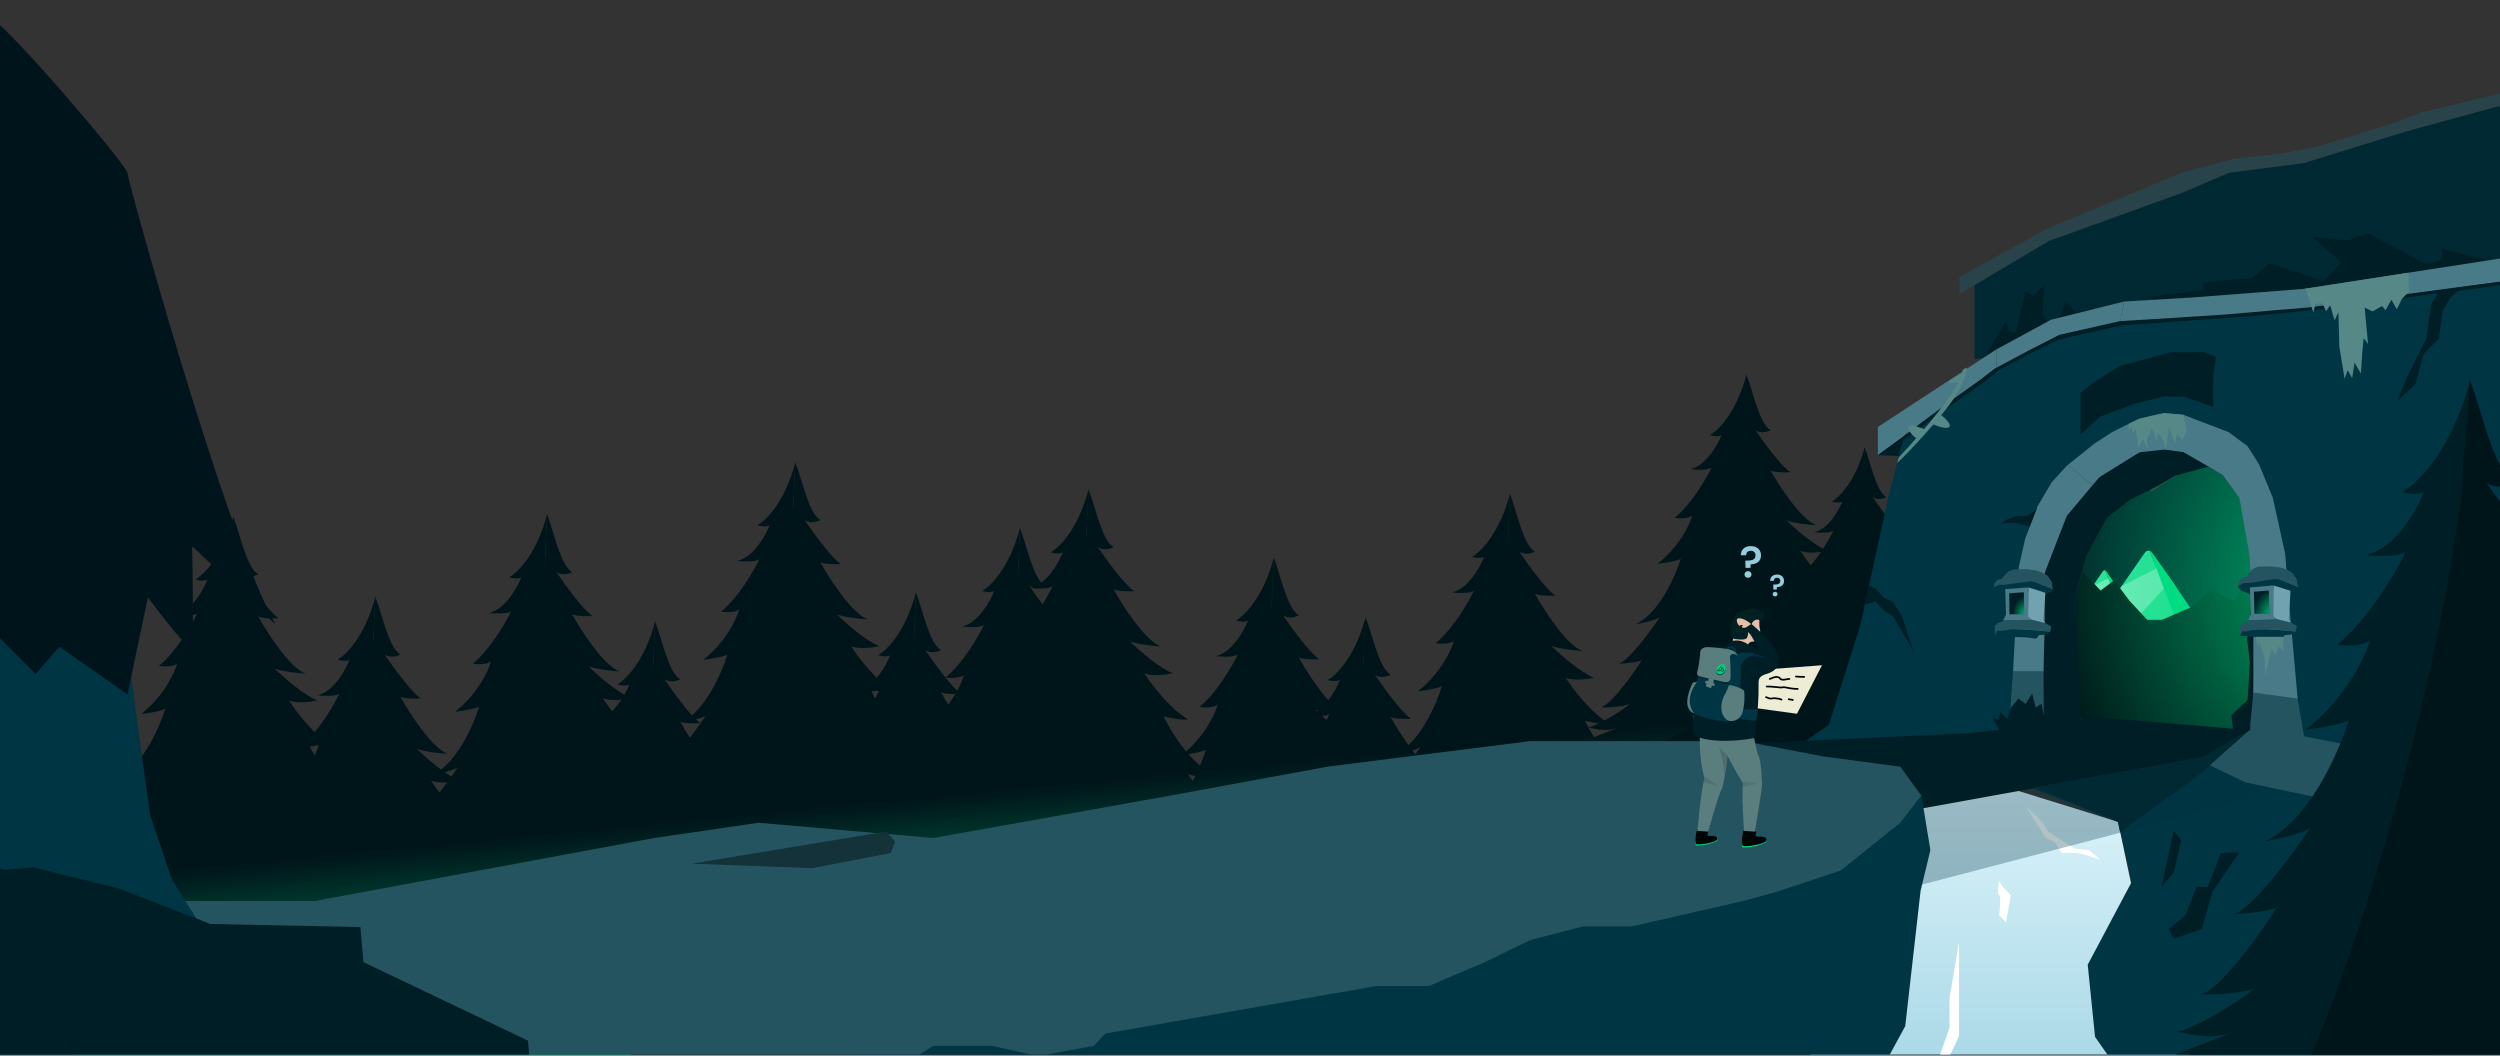 
<svg width="1440" height="608" viewBox="0 0 1440 608" fill="none" xmlns="http://www.w3.org/2000/svg">
<rect x="0" y="0" width="1440" height="608" fill="#333333" stroke="none"/>
<g clip-path="url(#clip0)">
<path d="M1137.35 159.835V206.957L1442.91 148.79L1448.8 93.569V56.754L1433.34 56.754L1336.89 86.942L1281.67 97.25L1180.79 132.592L1137.35 159.835Z" fill="#012934"/>
<path d="M1128.64 169.412V159.51L1179.94 131.325L1256.72 99.502L1286.53 91.42L1314.81 88.389L1335.02 84.348L1379.47 70.709L1395.13 64.648L1449.68 51.514V59.091L1437.56 61.617L1387.55 75.255L1326.94 93.946L1284 99.502L1256.72 111.12L1179.94 138.903L1128.64 169.412Z" fill="#29434A"/>
<path d="M1055.14 288.921C1066.16 281.776 1072.31 265.026 1074.01 257.545L1065.07 448.143H987.634L1007.89 440.304C1000.95 442.961 994.888 440.648 991.828 440.304C997.109 439.301 1009.52 431.733 1013.82 427.975C1012.36 429.147 1001.63 430.245 998.728 429.755C1005.36 428.038 1020.98 404.119 1019.79 405.378C1018.84 406.386 1011.46 407.096 1007.89 407.325C1013.06 405.676 1024.21 390.607 1029.14 383.278C1026.15 384.927 1019.39 386.408 1016.39 386.942C1028.63 381.537 1037.24 362.017 1040.02 352.932C1038.11 354.123 1031.18 355.184 1027.95 355.566C1039.37 346.588 1044.72 335.107 1045.97 330.488C1044.06 332.32 1039.05 332.091 1036.79 331.748C1045.35 324.877 1053.16 311.556 1055.99 305.754C1053.82 307.22 1047.72 306.899 1044.95 306.555C1053.1 304.723 1059.11 294.036 1061.09 288.921C1059.33 289.929 1056.39 289.341 1055.14 288.921Z" fill="#00151A"/>
<path d="M1086.53 286.329C1080.56 283.009 1077.14 265.151 1073.9 257.358C1073.66 261.661 1073.49 266.906 1073.08 271.361C1072.83 274.012 1072.61 276.183 1072.31 278.879C1071.83 283.102 1072.06 287.361 1071.45 291.669C1070.88 295.707 1070.26 299.777 1069.59 303.866C1068.91 308.003 1068.18 312.16 1067.4 316.324C1066.49 321.195 1065.52 326.077 1064.5 330.948C1063.37 336.323 1062.17 341.686 1060.92 347.012C1059.78 351.881 1058.59 356.719 1057.36 361.505C1055.89 367.264 1054.36 372.948 1052.8 378.521C1051.77 382.164 1050.74 385.76 1049.68 389.299C1048.82 392.204 1047.95 395.071 1047.07 397.894C1045.87 401.767 1044.66 405.558 1043.44 409.252C1041.77 414.307 1040.1 419.18 1038.43 423.838C1036.69 428.685 1034.96 433.299 1033.26 437.637C1031.7 441.599 1030.36 444.665 1028.86 448.138H1141.39L1159.5 450.35C1152.15 448.151 1144.37 440.958 1141.39 437.637C1146.49 439.011 1155.59 438.21 1159.5 437.637C1142.77 430.215 1133.82 421.488 1131.44 418.052C1137.56 420.663 1144.2 419.14 1146.75 418.052C1134.3 412.829 1126.26 403.048 1123.79 398.81C1129.91 400.734 1135.52 400.413 1137.56 400.012C1124.92 393.553 1114.95 377.392 1111.55 370.119C1119.3 372.043 1122.94 371.951 1123.79 371.665C1114.61 366.305 1105.35 354.198 1101.86 348.815C1105.94 350.465 1113.08 349.503 1116.14 348.815C1109.41 346.341 1099.06 337.247 1094.72 333.01C1098.6 334.521 1106.71 335.357 1110.28 335.587C1102.32 332.7 1091.13 315.486 1086.53 307.239C1088.95 308.339 1094.36 308.27 1096.76 308.098C1092.27 305.349 1082.82 292.44 1078.65 286.329C1081.51 288.293 1085.09 287.147 1086.53 286.329Z" fill="#00151A"/>
<path d="M984.95 250.635C997.205 242.685 1004.05 224.05 1005.94 215.726L995.992 427.786H909.837L932.374 419.065C924.658 422.021 917.908 419.448 914.504 419.065C920.379 417.949 934.191 409.529 938.977 405.347C937.343 406.652 925.413 407.873 922.18 407.328C929.556 405.417 946.937 378.805 945.613 380.207C944.554 381.328 936.346 382.118 932.374 382.372C938.124 380.538 950.53 363.771 956.015 355.617C952.686 357.452 945.171 359.1 941.83 359.694C955.447 353.681 965.029 331.962 968.118 321.855C966 323.18 958.284 324.36 954.691 324.785C967.4 314.796 973.351 302.022 974.738 296.883C972.62 298.922 967.047 298.667 964.525 298.284C974.057 290.64 982.744 275.819 985.896 269.363C983.475 270.994 976.692 270.637 973.603 270.255C982.681 268.217 989.363 256.326 991.569 250.635C989.603 251.756 986.337 251.102 984.95 250.635Z" fill="#00151A"/>
<path d="M1019.87 247.751C1013.23 244.057 1009.42 224.188 1005.82 215.518C1005.55 220.305 1005.36 226.14 1004.9 231.097C1004.63 234.047 1004.38 236.463 1004.04 239.462C1003.52 244.16 1003.77 248.899 1003.09 253.692C1002.46 258.186 1001.77 262.714 1001.02 267.263C1000.27 271.866 999.452 276.491 998.588 281.124C997.578 286.544 996.497 291.975 995.357 297.395C994.1 303.375 992.769 309.342 991.378 315.267C990.106 320.685 988.783 326.068 987.42 331.393C985.779 337.8 984.08 344.124 982.339 350.325C981.2 354.378 980.044 358.379 978.875 362.316C977.915 365.549 976.946 368.739 975.97 371.88C974.632 376.189 973.282 380.407 971.927 384.517C970.073 390.14 968.209 395.563 966.353 400.744C964.421 406.138 962.498 411.271 960.602 416.098C958.871 420.506 957.378 423.917 955.708 427.781H1080.91L1101.05 430.243C1092.88 427.796 1084.22 419.793 1080.91 416.098C1086.58 417.627 1096.7 416.735 1101.05 416.098C1082.44 407.84 1072.49 398.13 1069.84 394.307C1076.65 397.212 1084.03 395.517 1086.87 394.307C1073.02 388.496 1064.07 377.613 1061.33 372.898C1068.14 375.039 1074.38 374.682 1076.65 374.236C1062.58 367.049 1051.49 349.068 1047.71 340.976C1056.34 343.117 1060.38 343.015 1061.33 342.697C1051.11 336.733 1040.8 323.263 1036.93 317.274C1041.47 319.109 1049.41 318.038 1052.82 317.274C1045.33 314.521 1033.81 304.403 1028.98 299.688C1033.3 301.37 1042.32 302.301 1046.29 302.555C1037.44 299.344 1024.99 280.191 1019.87 271.016C1022.56 272.239 1028.58 272.163 1031.25 271.972C1026.26 268.913 1015.74 254.55 1011.11 247.751C1014.28 249.936 1018.27 248.661 1019.87 247.751Z" fill="#00151A"/>
<path d="M1199.65 239.374L1193.28 269.643V360.451L1250.08 367.49L1327.44 378.049L1321.57 302.728L1312.75 246.413H1293.66L1286.8 263.307L1273.58 254.86C1269.67 259.788 1261.64 269.643 1260.85 269.643C1260.07 269.643 1246.16 278.559 1239.31 283.018L1226.58 263.307L1217.77 246.413L1209.93 254.86L1199.65 239.374Z" fill="#001E26"/>
<path d="M1239.55 318.242L1252.6 336.626C1253.76 338.885 1265.81 356.116 1266.47 357.071H1252.6L1238.21 317.248C1238.74 317.408 1239.21 317.758 1239.55 318.242Z" fill="#00DC82"/>
<path d="M1235.5 318.244C1236.13 317.337 1237.2 316.943 1238.21 317.25L1253.24 356.997H1240.67H1208.63L1235.5 318.244Z" fill="#33E39B"/>
<path opacity="0.75" d="M1208.63 356.997H1229.82L1246.39 339.081L1242.12 327.398L1222.03 337.676L1208.63 356.997Z" fill="#99F1CD"/>
<path d="M1213.17 328.982L1218.94 337.375C1218.94 337.375 1220.36 339.835 1221.8 341.923C1221.8 342.745 1221.8 344.162 1221.8 344.915C1221.8 346.107 1221.8 346.392 1221.8 346.546H1219.07L1212.56 328.532C1212.8 328.605 1213.01 328.763 1213.17 328.982Z" fill="#00DC82"/>
<path d="M1211.34 328.982C1211.62 328.572 1212.11 328.394 1212.56 328.532L1219.36 346.512H1213.67H1199.18L1211.34 328.982Z" fill="#33E39B"/>
<path opacity="0.75" d="M1199.18 346.511H1208.76L1216.26 338.407L1214.33 333.123L1205.24 337.772L1199.18 346.511Z" fill="#99F1CD"/>
<path d="M1199.65 329.374L1193.28 350.427V413.588L1250.08 418.484L1327.44 425.829L1321.57 373.439L1312.75 334.27H1293.66L1286.8 346.021L1273.58 340.145C1269.67 343.572 1261.64 350.427 1260.85 350.427C1260.07 350.427 1246.16 356.629 1239.31 359.73L1226.58 346.021L1217.77 334.27L1209.93 340.145L1199.65 329.374Z" fill="#001216"/>
<path d="M1186.44 213.215C1186.44 220.741 1086.79 578.035 1443.29 409.951C1799.78 241.867 1203.74 213.215 1186.44 213.215Z" fill="url(#paint0_radial)"/>
<path d="M1294.38 368.162L1297.04 348.756L1319.74 361.602L1329.75 415.475L1315.39 423.042L1286.27 420.486L1285.29 411.959L1294.61 403.154L1295.93 381.627L1294.38 368.162Z" fill="#001E26"/>
<path d="M112.619 333.796C125.3 325.488 132.384 306.013 134.342 297.314L124.045 518.929H34.896L58.217 509.815C50.232 512.904 43.248 510.215 39.725 509.815C45.804 508.649 60.096 499.849 65.049 495.48C63.358 496.843 51.013 498.119 47.668 497.55C55.3 495.553 73.285 467.741 71.915 469.206C70.82 470.378 62.326 471.203 58.217 471.469C64.166 469.552 77.003 452.03 82.679 443.509C79.234 445.426 71.458 447.148 68.001 447.769C82.091 441.485 92.006 418.788 95.203 408.225C93.011 409.61 85.027 410.844 81.308 411.287C94.459 400.849 100.617 387.499 102.052 382.128C99.861 384.259 94.094 383.992 91.485 383.593C101.348 375.604 110.337 360.115 113.598 353.369C111.093 355.073 104.074 354.7 100.878 354.301C110.271 352.17 117.186 339.744 119.469 333.796C117.433 334.968 114.054 334.285 112.619 333.796Z" fill="#00151A"/>
<path d="M148.75 330.784C141.88 326.923 138.028 306.537 134.294 297.476C134.02 302.478 134.004 307.455 133.529 312.635C133.247 315.718 133.611 318.972 133.262 322.106C132.716 327.016 132.091 331.984 131.394 336.992C130.741 341.688 130.024 346.42 129.25 351.175C128.467 355.985 127.626 360.818 126.732 365.66C125.686 371.324 124.568 377 123.389 382.664C122.087 388.914 120.71 395.15 119.27 401.342C117.954 407.004 116.586 412.629 115.175 418.194C113.478 424.89 111.719 431.499 109.917 437.979C108.74 442.215 107.543 446.396 106.333 450.51C105.34 453.889 104.337 457.222 103.328 460.505C101.943 465.008 100.546 469.416 99.144 473.711C97.225 479.588 95.297 485.255 93.377 490.67C91.378 496.307 89.387 501.671 87.425 506.715C85.634 511.322 84.089 514.887 82.361 518.925H211.912L232.758 521.497C224.302 518.94 215.337 510.577 211.912 506.715C217.784 508.313 228.256 507.381 232.758 506.715C213.497 498.085 203.201 487.938 200.461 483.942C207.508 486.979 215.141 485.208 218.077 483.942C203.749 477.87 194.491 466.497 191.653 461.569C198.699 463.807 205.159 463.434 207.507 462.968C192.945 455.457 181.474 436.666 177.56 428.209C186.485 430.446 190.674 430.34 191.653 430.007C181.083 423.774 170.415 409.698 166.403 403.439C171.1 405.357 179.321 404.238 182.845 403.439C175.093 400.562 163.173 389.988 158.182 385.061C162.645 386.819 171.981 387.791 176.092 388.057C166.931 384.701 154.047 364.685 148.75 355.097C151.539 356.375 157.766 356.295 160.531 356.096C155.363 352.899 144.48 337.889 139.685 330.784C142.973 333.067 147.098 331.735 148.75 330.784Z" fill="#00151A"/>
<path d="M194.485 379.999C207.166 371.69 214.251 352.216 216.208 343.517L205.911 565.132H116.762L140.083 556.018C132.098 559.107 125.114 556.417 121.591 556.018C127.671 554.851 141.962 546.051 146.915 541.682C145.224 543.045 132.879 544.321 129.534 543.752C137.166 541.755 155.151 513.943 153.782 515.408C152.686 516.58 144.192 517.405 140.083 517.672C146.032 515.754 158.87 498.232 164.545 489.711C161.101 491.628 153.325 493.35 149.867 493.972C163.957 487.687 173.873 464.99 177.069 454.427C174.877 455.812 166.893 457.046 163.175 457.49C176.325 447.051 182.483 433.701 183.919 428.33C181.727 430.461 175.96 430.195 173.351 429.795C183.214 421.806 192.203 406.317 195.464 399.571C192.96 401.275 185.94 400.902 182.744 400.503C192.137 398.373 199.052 385.946 201.335 379.999C199.3 381.17 195.92 380.487 194.485 379.999Z" fill="#00151A"/>
<path d="M230.616 376.986C223.746 373.125 219.894 352.739 216.16 343.678C215.886 348.681 215.87 353.657 215.396 358.837C215.113 361.92 215.477 365.174 215.128 368.308C214.582 373.218 213.957 378.186 213.26 383.194C212.607 387.89 211.89 392.622 211.116 397.377C210.333 402.187 209.492 407.021 208.598 411.863C207.552 417.526 206.434 423.202 205.255 428.866C203.953 435.116 202.576 441.352 201.137 447.544C199.82 453.206 198.452 458.831 197.041 464.396C195.344 471.092 193.585 477.701 191.783 484.181C190.606 488.417 189.409 492.598 188.199 496.712C187.206 500.091 186.203 503.424 185.194 506.707C183.809 511.21 182.412 515.618 181.01 519.913C179.092 525.79 177.163 531.457 175.243 536.872C173.244 542.509 171.253 547.873 169.292 552.917C167.5 557.524 165.955 561.089 164.227 565.127H293.778L314.624 567.7C306.168 565.143 297.203 556.779 293.778 552.917C299.65 554.515 310.122 553.583 314.624 552.917C295.363 544.288 285.067 534.14 282.327 530.145C289.374 533.181 297.007 531.41 299.944 530.145C285.616 524.072 276.357 512.699 273.519 507.771C280.566 510.009 287.025 509.636 289.374 509.17C274.811 501.659 263.341 482.868 259.426 474.411C268.352 476.649 272.54 476.542 273.519 476.209C262.949 469.977 252.282 455.9 248.269 449.641C252.967 451.559 261.188 450.44 264.711 449.641C256.96 446.764 245.039 436.19 240.048 431.263C244.511 433.021 253.847 433.993 257.958 434.259C248.797 430.903 235.913 410.887 230.616 401.299C233.405 402.577 239.632 402.497 242.397 402.298C237.229 399.102 226.346 384.091 221.551 376.986C224.839 379.269 228.964 377.937 230.616 376.986Z" fill="#00151A"/>
<path d="M293.416 332.512C306.097 324.204 313.181 304.729 315.138 296.03L304.842 517.645H215.693L239.013 508.531C231.029 511.62 224.045 508.931 220.522 508.531C226.601 507.365 240.893 498.565 245.846 494.195C244.155 495.559 231.81 496.835 228.465 496.266C236.097 494.268 254.082 466.457 252.712 467.922C251.616 469.093 243.123 469.919 239.013 470.185C244.963 468.268 257.8 450.746 263.475 442.225C260.031 444.142 252.255 445.864 248.798 446.485C262.888 440.201 272.803 417.504 276 406.941C273.808 408.326 265.823 409.559 262.105 410.003C275.256 399.565 281.414 386.214 282.849 380.844C280.657 382.975 274.891 382.708 272.281 382.309C282.145 374.32 291.134 358.831 294.395 352.085C291.89 353.789 284.871 353.416 281.674 353.017C291.068 350.886 297.982 338.459 300.266 332.512C298.23 333.684 294.851 333.001 293.416 332.512Z" fill="#00151A"/>
<path d="M329.546 329.499C322.677 325.639 318.824 305.253 315.091 296.192C314.817 301.194 314.801 306.171 314.326 311.351C314.044 314.434 314.408 317.688 314.059 320.822C313.513 325.732 312.888 330.7 312.191 335.708C311.537 340.404 310.821 345.136 310.047 349.89C309.264 354.701 308.423 359.534 307.529 364.376C306.483 370.04 305.365 375.715 304.185 381.38C302.884 387.629 301.507 393.866 300.067 400.057C298.751 405.72 297.383 411.345 295.972 416.91C294.274 423.606 292.516 430.215 290.714 436.695C289.536 440.931 288.34 445.111 287.13 449.226C286.136 452.604 285.134 455.938 284.124 459.221C282.74 463.724 281.343 468.132 279.941 472.427C278.022 478.304 276.094 483.971 274.173 489.386C272.174 495.022 270.184 500.386 268.222 505.431C266.431 510.038 264.886 513.603 263.158 517.64H392.708L413.554 520.213C405.099 517.656 396.134 509.293 392.708 505.431C398.581 507.029 409.053 506.097 413.554 505.431C394.294 496.801 383.998 486.653 381.258 482.658C388.304 485.695 395.938 483.923 398.874 482.658C384.546 476.585 375.288 465.212 372.45 460.285C379.496 462.522 385.956 462.149 388.304 461.683C373.742 454.172 362.271 435.382 358.357 426.925C367.282 429.162 371.471 429.056 372.45 428.723C361.88 422.49 351.212 408.414 347.2 402.155C351.897 404.072 360.118 402.954 363.642 402.155C355.89 399.278 343.97 388.704 338.979 383.777C343.441 385.535 352.778 386.507 356.889 386.773C347.728 383.417 334.844 363.401 329.546 353.813C332.336 355.091 338.563 355.011 341.327 354.811C336.16 351.615 325.277 336.605 320.481 329.499C323.77 331.783 327.895 330.451 329.546 329.499Z" fill="#00151A"/>
<path d="M355.634 394.246C368.315 385.938 375.4 366.463 377.357 357.764L367.06 579.379H277.911L301.232 570.265C293.247 573.354 286.263 570.664 282.74 570.265C288.819 569.098 303.111 560.298 308.064 555.929C306.373 557.292 294.028 558.568 290.683 557.999C298.315 556.002 316.3 528.191 314.931 529.655C313.835 530.827 305.341 531.652 301.232 531.919C307.181 530.001 320.019 512.479 325.694 503.958C322.249 505.875 314.473 507.597 311.016 508.219C325.106 501.934 335.021 479.237 338.218 468.674C336.026 470.059 328.042 471.293 324.324 471.737C337.474 461.298 343.632 447.948 345.067 442.578C342.876 444.708 337.109 444.442 334.5 444.042C344.363 436.053 353.352 420.564 356.613 413.818C354.108 415.522 347.089 415.149 343.893 414.75C353.286 412.62 360.201 400.193 362.484 394.246C360.449 395.418 357.069 394.734 355.634 394.246Z" fill="#00151A"/>
<path d="M391.765 391.233C384.895 387.372 381.043 366.986 377.309 357.925C377.035 362.928 377.019 367.904 376.545 373.084C376.262 376.168 376.626 379.421 376.277 382.556C375.731 387.465 375.106 392.433 374.409 397.442C373.756 402.137 373.039 406.87 372.265 411.624C371.482 416.434 370.641 421.268 369.747 426.11C368.701 431.773 367.583 437.449 366.404 443.113C365.102 449.363 363.725 455.599 362.286 461.791C360.969 467.453 359.601 473.078 358.19 478.643C356.493 485.339 354.734 491.948 352.932 498.428C351.755 502.664 350.558 506.845 349.348 510.96C348.355 514.338 347.352 517.671 346.343 520.954C344.958 525.457 343.561 529.865 342.159 534.16C340.241 540.037 338.312 545.704 336.392 551.119C334.393 556.756 332.402 562.12 330.44 567.164C328.649 571.771 327.104 575.336 325.376 579.374H454.927L475.773 581.947C467.317 579.39 458.352 571.026 454.927 567.164C460.799 568.762 471.271 567.83 475.773 567.164C456.512 558.535 446.216 548.387 443.476 544.392C450.523 547.428 458.156 545.657 461.092 544.392C446.764 538.319 437.506 526.946 434.668 522.018C441.714 524.256 448.174 523.883 450.523 523.417C435.96 515.906 424.49 497.115 420.575 488.658C429.5 490.896 433.689 490.789 434.668 490.456C424.098 484.224 413.43 470.147 409.418 463.888C414.116 465.806 422.337 464.687 425.86 463.888C418.109 461.011 406.188 450.438 401.197 445.51C405.66 447.268 414.996 448.24 419.107 448.506C409.946 445.15 397.062 425.134 391.765 415.546C394.554 416.824 400.781 416.745 403.546 416.545C398.378 413.349 387.495 398.338 382.7 391.233C385.988 393.516 390.113 392.184 391.765 391.233Z" fill="#00151A"/>
<path d="M436.409 302.556C449.089 294.248 456.174 274.773 458.131 266.074L447.834 487.689H358.686L382.006 478.575C374.022 481.664 367.037 478.975 363.515 478.575C369.594 477.409 383.885 468.609 388.839 464.239C387.148 465.603 374.803 466.879 371.458 466.31C379.09 464.312 397.075 436.501 395.705 437.966C394.609 439.137 386.116 439.963 382.006 440.229C387.955 438.312 400.793 420.79 406.468 412.268C403.024 414.186 395.248 415.908 391.79 416.529C405.881 410.245 415.796 387.548 418.992 376.985C416.8 378.369 408.816 379.603 405.098 380.047C418.249 369.608 424.407 356.258 425.842 350.888C423.65 353.018 417.883 352.752 415.274 352.353C425.137 344.364 434.126 328.875 437.388 322.129C434.883 323.833 427.864 323.46 424.667 323.061C434.06 320.93 440.975 308.503 443.258 302.556C441.223 303.728 437.844 303.045 436.409 302.556Z" fill="#00151A"/>
<path d="M472.539 299.543C465.67 295.683 461.817 275.296 458.083 266.236C457.81 271.238 457.794 276.215 457.319 281.395C457.037 284.478 457.401 287.732 457.052 290.866C456.506 295.776 455.881 300.743 455.184 305.752C454.53 310.448 453.814 315.18 453.04 319.934C452.257 324.745 451.415 329.578 450.521 334.42C449.475 340.084 448.358 345.759 447.178 351.424C445.877 357.673 444.5 363.909 443.06 370.101C441.744 375.764 440.375 381.389 438.965 386.954C437.267 393.65 435.509 400.259 433.707 406.739C432.529 410.975 431.333 415.155 430.123 419.27C429.129 422.648 428.126 425.982 427.117 429.265C425.733 433.768 424.336 438.176 422.933 442.471C421.015 448.348 419.087 454.015 417.166 459.43C415.167 465.066 413.177 470.43 411.215 475.475C409.423 480.081 407.879 483.647 406.15 487.684H535.701L556.547 490.257C548.091 487.7 539.127 479.337 535.701 475.475C541.573 477.073 552.045 476.141 556.547 475.475C537.287 466.845 526.991 456.697 524.251 452.702C531.297 455.739 538.931 453.967 541.867 452.702C527.539 446.629 518.281 435.256 515.442 430.329C522.489 432.566 528.948 432.193 531.297 431.727C516.734 424.216 505.264 405.425 501.349 396.969C510.275 399.206 514.464 399.1 515.442 398.767C504.873 392.534 494.205 378.458 490.192 372.199C494.89 374.116 503.111 372.998 506.634 372.199C498.883 369.322 486.963 358.748 481.971 353.821C486.434 355.579 495.771 356.551 499.881 356.817C490.721 353.461 477.836 333.445 472.539 323.857C475.328 325.135 481.555 325.055 484.32 324.855C479.153 321.659 468.27 306.649 463.474 299.543C466.763 301.827 470.888 300.495 472.539 299.543Z" fill="#00151A"/>
<path d="M505.853 377.431C518.534 369.123 525.619 349.648 527.576 340.949L517.279 562.564H428.13L451.451 553.45C443.466 556.539 436.482 553.849 432.96 553.45C439.039 552.283 453.33 543.483 458.284 539.114C456.592 540.477 444.248 541.753 440.902 541.184C448.535 539.187 466.52 511.376 465.15 512.84C464.054 514.012 455.561 514.837 451.451 515.104C457.4 513.186 470.238 495.664 475.913 487.143C472.469 489.06 464.693 490.782 461.235 491.404C475.325 485.119 485.241 462.422 488.437 451.859C486.245 453.244 478.261 454.478 474.543 454.922C487.694 444.483 493.852 431.133 495.287 425.763C493.095 427.893 487.328 427.627 484.719 427.227C494.582 419.238 503.571 403.749 506.833 397.003C504.328 398.707 497.308 398.335 494.112 397.935C503.505 395.805 510.42 383.378 512.703 377.431C510.668 378.603 507.289 377.919 505.853 377.431Z" fill="#00151A"/>
<path d="M541.984 374.418C535.114 370.557 531.262 350.171 527.528 341.11C527.255 346.113 527.238 351.089 526.764 356.27C526.481 359.353 526.845 362.606 526.497 365.741C525.95 370.65 525.325 375.618 524.628 380.627C523.975 385.323 523.258 390.055 522.485 394.809C521.702 399.619 520.86 404.453 519.966 409.295C518.92 414.958 517.803 420.634 516.623 426.298C515.321 432.548 513.944 438.784 512.505 444.976C511.189 450.638 509.82 456.263 508.409 461.828C506.712 468.524 504.954 475.133 503.152 481.613C501.974 485.849 500.778 490.03 499.567 494.145C498.574 497.523 497.571 500.856 496.562 504.139C495.177 508.643 493.781 513.05 492.378 517.346C490.46 523.222 488.531 528.889 486.611 534.304C484.612 539.941 482.621 545.305 480.66 550.349C478.868 554.956 477.324 558.521 475.595 562.559H605.146L625.992 565.132C617.536 562.575 608.571 554.211 605.146 550.349C611.018 551.947 621.49 551.015 625.992 550.349C606.731 541.72 596.436 531.572 593.695 527.577C600.742 530.613 608.376 528.842 611.312 527.577C596.984 521.504 587.725 510.131 584.887 505.204C591.934 507.441 598.393 507.068 600.742 506.602C586.179 499.091 574.709 480.3 570.794 471.843C579.72 474.081 583.909 473.974 584.887 473.641C574.317 467.409 563.65 453.332 559.637 447.073C564.335 448.991 572.556 447.872 576.079 447.073C568.328 444.197 556.407 433.623 551.416 428.695C555.879 430.453 565.216 431.425 569.326 431.692C560.166 428.336 547.281 408.32 541.984 398.731C544.773 400.009 551 399.93 553.765 399.73C548.598 396.534 537.715 381.523 532.919 374.418C536.207 376.701 540.332 375.369 541.984 374.418Z" fill="#00151A"/>
<path d="M565.795 340.41C578.476 332.102 585.56 312.627 587.517 303.928L577.221 525.543H488.072L511.392 516.429C503.408 519.518 496.423 516.829 492.901 516.429C498.98 515.263 513.272 506.463 518.225 502.093C516.534 503.457 504.189 504.733 500.844 504.164C508.476 502.166 526.461 474.355 525.091 475.82C523.995 476.991 515.502 477.817 511.392 478.083C517.341 476.166 530.179 458.644 535.854 450.122C532.41 452.04 524.634 453.762 521.177 454.383C535.267 448.099 545.182 425.402 548.378 414.839C546.187 416.223 538.202 417.457 534.484 417.901C547.635 407.462 553.793 394.112 555.228 388.742C553.036 390.872 547.27 390.606 544.66 390.207C554.523 382.218 563.512 366.729 566.774 359.983C564.269 361.687 557.25 361.314 554.053 360.915C563.447 358.784 570.361 346.357 572.644 340.41C570.609 341.582 567.23 340.899 565.795 340.41Z" fill="#00151A"/>
<path d="M601.925 337.397C595.056 333.537 591.203 313.15 587.47 304.09C587.196 309.092 587.18 314.069 586.705 319.249C586.423 322.332 586.787 325.586 586.438 328.72C585.892 333.63 585.267 338.597 584.57 343.606C583.916 348.302 583.2 353.034 582.426 357.788C581.643 362.599 580.801 367.432 579.907 372.274C578.862 377.938 577.744 383.613 576.564 389.278C575.263 395.527 573.886 401.763 572.446 407.955C571.13 413.618 569.761 419.243 568.351 424.808C566.653 431.504 564.895 438.113 563.093 444.593C561.915 448.829 560.719 453.009 559.509 457.124C558.515 460.502 557.513 463.836 556.503 467.119C555.119 471.622 553.722 476.03 552.32 480.325C550.401 486.202 548.473 491.869 546.552 497.284C544.553 502.92 542.563 508.284 540.601 513.329C538.81 517.935 537.265 521.501 535.537 525.538H665.087L685.933 528.111C677.478 525.554 668.513 517.191 665.087 513.329C670.959 514.927 681.431 513.995 685.933 513.329C666.673 504.699 656.377 494.551 653.637 490.556C660.683 493.593 668.317 491.821 671.253 490.556C656.925 484.483 647.667 473.11 644.829 468.183C651.875 470.42 658.334 470.047 660.683 469.581C646.12 462.07 634.65 443.279 630.736 434.823C639.661 437.06 643.85 436.954 644.829 436.621C634.259 430.388 623.591 416.312 619.579 410.053C624.276 411.97 632.497 410.852 636.02 410.053C628.269 407.176 616.349 396.602 611.358 391.675C615.82 393.433 625.157 394.405 629.268 394.671C620.107 391.315 607.222 371.299 601.925 361.711C604.714 362.989 610.941 362.909 613.706 362.709C608.539 359.513 597.656 344.503 592.86 337.397C596.149 339.681 600.274 338.349 601.925 337.397Z" fill="#00151A"/>
<path d="M605.299 318.159C617.98 309.851 625.065 290.376 627.022 281.677L616.725 503.292H527.576L550.897 494.178C542.912 497.267 535.928 494.578 532.405 494.178C538.485 493.012 552.776 484.212 557.729 479.842C556.038 481.206 543.693 482.482 540.348 481.913C547.98 479.915 565.965 452.104 564.596 453.569C563.5 454.74 555.006 455.566 550.897 455.832C556.846 453.915 569.684 436.393 575.359 427.872C571.914 429.789 564.138 431.511 560.681 432.132C574.771 425.848 584.686 403.151 587.883 392.588C585.691 393.973 577.707 395.206 573.989 395.65C587.139 385.211 593.297 371.861 594.733 366.491C592.541 368.621 586.774 368.355 584.165 367.956C594.028 359.967 603.017 344.478 606.278 337.732C603.774 339.436 596.754 339.063 593.558 338.664C602.951 336.533 609.866 324.106 612.149 318.159C610.114 319.331 606.734 318.648 605.299 318.159Z" fill="#00151A"/>
<path d="M641.43 315.146C634.56 311.286 630.708 290.9 626.974 281.839C626.7 286.841 626.684 291.818 626.21 296.998C625.927 300.081 626.291 303.335 625.942 306.469C625.396 311.379 624.771 316.347 624.074 321.355C623.421 326.051 622.704 330.783 621.93 335.537C621.147 340.348 620.306 345.181 619.412 350.023C618.366 355.687 617.248 361.362 616.069 367.027C614.767 373.276 613.39 379.512 611.951 385.704C610.634 391.367 609.266 396.992 607.855 402.557C606.158 409.253 604.399 415.862 602.597 422.342C601.42 426.578 600.223 430.758 599.013 434.873C598.02 438.251 597.017 441.585 596.008 444.868C594.623 449.371 593.226 453.779 591.824 458.074C589.906 463.951 587.977 469.618 586.057 475.033C584.058 480.669 582.067 486.033 580.105 491.078C578.314 495.684 576.769 499.25 575.041 503.287H704.592L725.438 505.86C716.982 503.303 708.017 494.94 704.592 491.078C710.464 492.676 720.936 491.744 725.438 491.078C706.177 482.448 695.881 472.3 693.141 468.305C700.188 471.342 707.821 469.57 710.757 468.305C696.43 462.232 687.171 450.859 684.333 445.932C691.38 448.169 697.839 447.796 700.188 447.33C685.625 439.819 674.155 421.029 670.24 412.572C679.166 414.809 683.354 414.703 684.333 414.37C673.763 408.137 663.096 394.061 659.083 387.802C663.781 389.719 672.002 388.601 675.525 387.802C667.774 384.925 655.853 374.351 650.862 369.424C655.325 371.182 664.661 372.154 668.772 372.42C659.611 369.064 646.727 349.048 641.43 339.46C644.219 340.738 650.446 340.658 653.211 340.458C648.043 337.262 637.16 322.252 632.365 315.146C635.653 317.43 639.778 316.098 641.43 315.146Z" fill="#00151A"/>
<path d="M711.984 357.428C724.665 349.12 731.75 329.645 733.707 320.946L723.41 542.561H634.261L657.582 533.447C649.597 536.536 642.613 533.847 639.09 533.447C645.17 532.281 659.461 523.481 664.414 519.111C662.723 520.475 650.379 521.751 647.033 521.182C654.665 519.184 672.65 491.373 671.281 492.838C670.185 494.009 661.691 494.835 657.582 495.101C663.531 493.184 676.369 475.662 682.044 467.141C678.6 469.058 670.824 470.78 667.366 471.401C681.456 465.117 691.372 442.42 694.568 431.857C692.376 433.242 684.392 434.475 680.674 434.919C693.825 424.481 699.982 411.13 701.418 405.76C699.226 407.891 693.459 407.624 690.85 407.225C700.713 399.236 709.702 383.747 712.963 377.001C710.459 378.705 703.439 378.332 700.243 377.933C709.636 375.802 716.551 363.375 718.834 357.428C716.799 358.6 713.419 357.917 711.984 357.428Z" fill="#00151A"/>
<path d="M748.115 354.415C741.245 350.555 737.393 330.169 733.659 321.108C733.385 326.11 733.369 331.087 732.895 336.267C732.612 339.35 732.976 342.604 732.628 345.738C732.081 350.648 731.456 355.616 730.759 360.624C730.106 365.32 729.389 370.052 728.615 374.806C727.832 379.617 726.991 384.45 726.097 389.292C725.051 394.956 723.933 400.632 722.754 406.296C721.452 412.545 720.075 418.782 718.636 424.973C717.319 430.636 715.951 436.261 714.54 441.826C712.843 448.522 711.084 455.131 709.283 461.611C708.105 465.847 706.908 470.027 705.698 474.142C704.705 477.52 703.702 480.854 702.693 484.137C701.308 488.64 699.911 493.048 698.509 497.343C696.591 503.22 694.662 508.887 692.742 514.302C690.743 519.938 688.752 525.302 686.791 530.347C684.999 534.954 683.454 538.519 681.726 542.557H811.277L832.123 545.129C823.667 542.572 814.702 534.209 811.277 530.347C817.149 531.945 827.621 531.013 832.123 530.347C812.862 521.717 802.567 511.569 799.826 507.574C806.873 510.611 814.506 508.839 817.443 507.574C803.115 501.501 793.856 490.128 791.018 485.201C798.065 487.438 804.524 487.065 806.873 486.599C792.31 479.088 780.84 460.298 776.925 451.841C785.851 454.078 790.039 453.972 791.018 453.639C780.448 447.406 769.781 433.33 765.768 427.071C770.466 428.988 778.687 427.87 782.21 427.071C774.459 424.194 762.538 413.62 757.547 408.693C762.01 410.451 771.346 411.423 775.457 411.689C766.296 408.333 753.412 388.317 748.115 378.729C750.904 380.007 757.131 379.927 759.896 379.727C754.728 376.531 743.845 361.521 739.05 354.415C742.338 356.699 746.463 355.367 748.115 354.415Z" fill="#00151A"/>
<path d="M764.867 391.678C777.547 383.37 784.632 363.895 786.589 355.196L776.292 576.811H687.144L710.464 567.697C702.48 570.786 695.495 568.097 691.973 567.697C698.052 566.531 712.343 557.731 717.297 553.361C715.606 554.725 703.261 556.001 699.916 555.432C707.548 553.434 725.533 525.623 724.163 527.088C723.067 528.259 714.574 529.085 710.464 529.351C716.413 527.434 729.251 509.912 734.926 501.391C731.482 503.308 723.706 505.03 720.248 505.651C734.339 499.367 744.254 476.67 747.45 466.107C745.258 467.492 737.274 468.725 733.556 469.169C746.707 458.731 752.865 445.38 754.3 440.01C752.108 442.141 746.341 441.874 743.732 441.475C753.595 433.486 762.584 417.997 765.846 411.251C763.341 412.955 756.322 412.582 753.125 412.183C762.518 410.052 769.433 397.625 771.716 391.678C769.681 392.85 766.302 392.167 764.867 391.678Z" fill="#00151A"/>
<path d="M800.997 388.665C794.128 384.805 790.275 364.419 786.541 355.358C786.268 360.36 786.252 365.337 785.777 370.517C785.495 373.6 785.859 376.854 785.51 379.988C784.964 384.898 784.339 389.866 783.642 394.874C782.988 399.57 782.272 404.302 781.498 409.056C780.715 413.867 779.873 418.7 778.979 423.542C777.933 429.206 776.816 434.882 775.636 440.546C774.335 446.795 772.958 453.032 771.518 459.223C770.202 464.886 768.833 470.511 767.423 476.076C765.725 482.772 763.967 489.381 762.165 495.861C760.987 500.097 759.791 504.277 758.581 508.392C757.587 511.77 756.584 515.104 755.575 518.387C754.191 522.89 752.794 527.298 751.391 531.593C749.473 537.47 747.545 543.137 745.624 548.552C743.625 554.188 741.635 559.552 739.673 564.597C737.881 569.204 736.337 572.769 734.608 576.807H864.159L885.005 579.379C876.549 576.822 867.585 568.459 864.159 564.597C870.031 566.195 880.503 565.263 885.005 564.597C865.745 555.967 855.449 545.819 852.709 541.824C859.755 544.861 867.389 543.089 870.325 541.824C855.997 535.751 846.739 524.378 843.9 519.451C850.947 521.688 857.406 521.315 859.755 520.849C845.192 513.338 833.722 494.548 829.807 486.091C838.733 488.328 842.922 488.222 843.9 487.889C833.331 481.656 822.663 467.58 818.65 461.321C823.348 463.238 831.569 462.12 835.092 461.321C827.341 458.444 815.421 447.87 810.429 442.943C814.892 444.701 824.229 445.673 828.339 445.939C819.179 442.583 806.294 422.567 800.997 412.979C803.786 414.257 810.013 414.177 812.778 413.977C807.611 410.781 796.728 395.771 791.932 388.665C795.221 390.949 799.346 389.617 800.997 388.665Z" fill="#00151A"/>
<path d="M847.997 320.728C860.678 312.419 867.763 292.945 869.72 284.246L859.423 505.861H770.274L793.595 496.747C785.611 499.836 778.626 497.146 775.104 496.747C781.183 495.58 795.474 486.78 800.428 482.411C798.736 483.774 786.392 485.05 783.046 484.481C790.679 482.484 808.664 454.672 807.294 456.137C806.198 457.309 797.705 458.134 793.595 458.401C799.544 456.483 812.382 438.961 818.057 430.44C814.613 432.357 806.837 434.079 803.379 434.701C817.469 428.416 827.385 405.719 830.581 395.156C828.389 396.541 820.405 397.775 816.687 398.219C829.838 387.78 835.996 374.43 837.431 369.06C835.239 371.19 829.472 370.924 826.863 370.524C836.726 362.535 845.715 347.046 848.977 340.3C846.472 342.004 839.452 341.631 836.256 341.232C845.649 339.102 852.564 326.675 854.847 320.728C852.812 321.899 849.433 321.216 847.997 320.728Z" fill="#00151A"/>
<path d="M884.128 317.715C877.259 313.854 873.406 293.468 869.672 284.407C869.399 289.41 869.382 294.386 868.908 299.566C868.625 302.649 868.989 305.903 868.641 309.037C868.095 313.947 867.469 318.915 866.772 323.923C866.119 328.619 865.402 333.351 864.629 338.106C863.846 342.916 863.004 347.75 862.11 352.592C861.064 358.255 859.947 363.931 858.767 369.595C857.465 375.845 856.088 382.081 854.649 388.273C853.333 393.935 851.964 399.56 850.553 405.125C848.856 411.821 847.098 418.43 845.296 424.91C844.118 429.146 842.922 433.327 841.712 437.441C840.718 440.82 839.715 444.153 838.706 447.436C837.321 451.939 835.925 456.347 834.522 460.642C832.604 466.519 830.676 472.186 828.755 477.601C826.756 483.238 824.766 488.602 822.804 493.646C821.012 498.253 819.468 501.818 817.739 505.856H947.29L968.136 508.429C959.68 505.872 950.715 497.508 947.29 493.646C953.162 495.244 963.634 494.312 968.136 493.646C948.875 485.017 938.58 474.869 935.839 470.874C942.886 473.91 950.52 472.139 953.456 470.874C939.128 464.801 929.869 453.428 927.031 448.5C934.078 450.738 940.537 450.365 942.886 449.899C928.323 442.388 916.853 423.597 912.938 415.14C921.864 417.378 926.053 417.271 927.031 416.938C916.461 410.706 905.794 396.629 901.781 390.37C906.479 392.288 914.7 391.169 918.223 390.37C910.472 387.493 898.551 376.919 893.56 371.992C898.023 373.75 907.36 374.722 911.47 374.988C902.31 371.632 889.425 351.616 884.128 342.028C886.917 343.306 893.144 343.226 895.909 343.027C890.742 339.831 879.859 324.82 875.063 317.715C878.351 319.998 882.476 318.666 884.128 317.715Z" fill="#00151A"/>
<path d="M1198.63 414.679L1168.04 419.048L1163.67 392.467V371.712V349.501L1168.04 315.638L1205.91 265.86L1222.66 255.301L1256.52 259.306L1272.61 268.67L1253.25 273.871L1242.69 280.061L1227.03 287.708L1213.56 298.16L1201.54 320.371L1195.35 342.583L1198.63 414.679Z" fill="#001E26"/>
<path d="M1196.25 244.634L1193.12 213.402L1232.65 208.001L1238.02 238.925L1196.25 244.634Z" fill="#003543"/>
<rect width="12.779" height="4.819" transform="matrix(0.989 -0.15 0.14 0.99 1197.96 220.817)" fill="#1B7064"/>
<rect width="12.779" height="4.819" transform="matrix(0.989 -0.15 0.14 0.99 1219.52 227.294)" fill="#28AAF0"/>
<rect width="7.668" height="4.819" transform="matrix(0.989 -0.15 0.14 0.99 1199.3 230.361)" fill="#00DC82"/>
<path d="M1220.42 217.065L1230.62 215.557L1231.29 220.328L1221.09 221.837L1220.42 217.065Z" fill="#00BB6F"/>
<rect width="7.668" height="4.819" transform="matrix(0.989 -0.15 0.14 0.99 1209.41 228.828)" fill="#1B7064"/>
<rect width="4.26" height="4.819" transform="matrix(0.989 -0.15 0.14 0.99 1213.12 218.517)" fill="#00DC82"/>
<path d="M1033.91 625.361L1044.9 672.842V676.972H1328.75L1323.55 672.842L1293.58 645.303L1267.62 613.965L1234.66 580.729V542.744L1219.99 473.373L1081.95 430.574L1033.91 429.059L889.484 442.59L1085.26 458.992L1069.46 470.091L1092.84 504.759L1033.91 625.361Z" fill="url(#paint1_linear)"/>
<path d="M1283.75 456.958L1257.08 439.374L1251.97 425.164L1283.87 447.814L1283.75 456.958Z" fill="#B4B48C"/>
<path d="M1168.93 453.497L1262.5 433.116L1737.21 532.811V678.231H1413.76H1272.08L1244.28 650.965L1206.75 597.242L1202.52 555.684L1227.81 508.07L1220.27 473.603L1168.93 453.497Z" fill="#003543"/>
<path d="M1176.01 473.238L1166.28 463.656L1172.23 472.969L1175.58 478.218L1178.33 482.516L1183.49 484.936L1187.46 491.143L1196.61 491.344L1199.75 492.026L1209.95 495.263L1203.28 489.773L1194.93 488.718L1179.83 479.206L1176.01 473.238Z" fill="white"/>
<path opacity="0.3" d="M1099.49 511.495L1058.78 470.87L1152.95 457.068L1193.4 448.976L1225.57 444.38L1271.63 434.119L1319.85 444.667L1289.67 461.745L1099.49 511.495Z" fill="#003543"/>
<path d="M1293.28 450.59L1264.73 436.935L1295.74 420.461L1337.28 422.026H1438.47V485.347H1380.17L1334.24 459.279L1293.28 450.59Z" fill="#255461"/>
<path d="M1177.06 393.019V417.437L1134.85 422.604L1094.88 425.697L1039.21 427.35L1053.42 417.437L1071.55 360.146L1088.21 283.975L1096.88 251.102L1118.97 232.733L1152.66 206.437L1184.65 187.285L1238.67 176.855H1308.2L1395.07 167.815L1442.45 161.273V449.947L1385.52 435.515L1295.67 417.994L1298.93 397.83V360.146L1296.62 320.811L1290.36 287.189L1280.45 273.604L1257.24 260.121L1245.52 258.111L1231.58 260.121L1209.13 274.553L1190.69 296.804L1177.06 329.678V360.146V393.019Z" fill="#003543"/>
<path d="M1122.92 574.79L1128.41 542.533V569.306V584.398V596.751L1122.92 608.418V626.262L1109.19 638.615L1105.08 644.106L1092.72 664.008L1097.53 644.106L1109.19 631.066L1122.92 591.947V574.79Z" fill="white"/>
<path d="M1151.48 515.634C1150.35 514.645 1151.01 509.784 1151.48 507.476L1153.75 510.937L1158.28 515.634L1155.45 531.207L1151.48 527.252C1151.96 523.791 1152.62 516.623 1151.48 515.634Z" fill="white"/>
<path d="M1157.2 420.266L1159.48 386.738H1177.05L1177.2 418.19L1157.2 420.266Z" fill="#255461"/>
<path d="M1295.88 422.131L1298.2 394.762H1322.11L1327.44 425.828L1295.88 422.131Z" fill="#255461"/>
<path d="M1205.32 279.473L1190.98 267.863L1206.38 255.501L1216.56 248.879L1231.94 241.272L1246.66 237.964L1257.74 238.957L1271.91 244.414L1283.65 248.879L1294.56 256.982L1301.18 267.4L1309.17 286.749L1316.25 318.964L1319.18 354.674L1323.44 402.377L1297.93 398.912V352.402L1295.61 318.964L1289.86 286.749L1280.4 273.685L1272.96 269.22L1257.74 260.455L1246.66 258.945L1232.77 260.455L1230.29 261.778L1209.29 274.842L1205.32 279.473Z" fill="#497A87"/>
<path d="M1162.79 326.705L1159.5 386.738H1177.04L1177.77 359.13V329.999L1190.46 297.112L1205.32 279.466L1190.93 267.759L1181.74 277.831L1173.67 291.515L1166.48 310.436L1162.79 326.705Z" fill="#497A87"/>
<path d="M1156.14 343.466L1149.9 340.906L1148.05 338.835L1150.24 335.84L1156.06 336.513L1158.53 335.742L1164.82 334.801L1168.53 334.139L1172.59 332.606L1173.49 335.564L1182.55 339.612L1181.35 341.037L1177.39 342.074L1173.56 341.13L1167.95 340.293L1156.46 340.429L1156.14 343.466Z" fill="#003543"/>
<path d="M1178.03 358.988L1168.97 356.734L1168.03 355.279L1168.45 338.391L1178.14 341.425L1177 357.132L1178.03 358.988Z" fill="#71A2B0"/>
<path d="M1155.45 353.918L1155.01 339.351L1168.55 338.336L1168.26 351.802L1168.3 355.276L1170.17 356.936L1153.78 357.488L1155.45 353.918Z" fill="#497A87"/>
<path d="M1155.92 366.392L1148.7 365.926L1150.29 363.016L1152.37 363.454L1158.72 362.454L1163.46 362.398L1169.36 362.79L1180.81 363.759L1177.97 365.578L1174.6 365.771L1172.8 367.932C1171.06 367.683 1168.03 367.122 1166.28 367.097C1164.52 367.071 1161.03 366.765 1159.17 367.096L1155.92 366.392Z" fill="#003543"/>
<path d="M1157.44 353.853L1157.3 341.705L1165.74 341.139L1165.89 353.753L1157.44 353.853Z" fill="#001E26"/>
<path d="M1157.36 353.854L1158.29 343.06L1165.76 342.971L1165.89 353.753L1157.36 353.854Z" fill="url(#paint2_radial)"/>
<path d="M1148.8 335.944L1148.35 338.45L1151.26 336.873L1154.88 336.83L1156.95 336.539L1164.92 335.434L1169.96 334.842L1173.22 335.655L1182.52 339.588L1182.02 337.306L1182 335.55L1179.45 331.644L1176.5 329.976L1173.13 328.633L1167.7 327.846L1159.88 327.939L1156.86 329.145L1154.81 331.191L1153.29 333.231L1150.48 334.062L1148.8 335.944Z" fill="#255461"/>
<path d="M1149.07 365.954L1149.01 360.483L1150.91 358.789L1152.78 358.26L1153.82 357.463L1169.95 356.887L1178.12 358.922L1181.56 360.898L1180.88 363.794L1180.06 364.219L1179.12 363.815L1175.27 363.345L1167.45 362.648L1158.74 362.529L1152.36 363.444L1150.43 363.251L1149.07 365.954Z" fill="#255461"/>
<path d="M1297.13 342.687L1290.79 340.086L1288.89 337.941L1291.06 334.781L1296.95 335.414L1299.43 334.576L1305.78 333.515L1309.51 332.776L1313.6 331.123L1314.55 334.207L1323.75 338.331L1322.56 339.837L1318.57 340.97L1314.69 340.03L1309.01 339.223L1297.41 339.506L1297.13 342.687Z" fill="#003543"/>
<path d="M1319.45 358.66L1310.26 356.413L1309.29 354.903L1309.49 337.227L1319.32 340.283L1318.38 356.731L1319.45 358.66Z" fill="#71A2B0"/>
<path d="M1296.57 353.633L1295.93 338.396L1309.59 337.168L1309.48 351.262L1309.57 354.896L1311.48 356.611L1294.94 357.389L1296.57 353.633Z" fill="#497A87"/>
<path d="M1297.21 366.68L1289.92 366.28L1291.48 363.216L1293.59 363.649L1299.99 362.524L1304.78 362.407L1310.74 362.745L1322.32 363.619L1319.48 365.558L1316.08 365.8L1314.29 368.084C1312.53 367.845 1309.46 367.295 1307.68 367.29C1305.91 367.285 1302.38 367.007 1300.5 367.376L1297.21 366.68Z" fill="#003543"/>
<path d="M1298.58 353.54L1298.27 340.831L1306.79 340.136L1307.11 353.332L1298.58 353.54Z" fill="#001E26"/>
<path d="M1298.49 353.543L1299.29 342.237L1306.83 342.053L1307.11 353.332L1298.49 353.543Z" fill="url(#paint3_radial)"/>
<path d="M1289.61 334.908L1289.19 337.536L1292.11 335.849L1295.76 335.76L1297.85 335.431L1305.88 334.176L1310.97 333.495L1314.27 334.305L1323.72 338.307L1323.18 335.925L1323.13 334.089L1320.51 330.032L1317.51 328.323L1314.09 326.959L1308.59 326.203L1300.69 326.396L1297.66 327.695L1295.62 329.861L1294.11 332.014L1291.28 332.918L1289.61 334.908Z" fill="#255461"/>
<path d="M1290.29 366.305L1290.15 360.581L1292.05 358.785L1293.93 358.209L1294.97 357.362L1311.26 356.562L1319.54 358.59L1323.04 360.616L1322.39 363.654L1321.57 364.11L1320.62 363.698L1316.72 363.253L1308.81 362.621L1300.02 362.602L1293.58 363.638L1291.63 363.46L1290.29 366.305Z" fill="#255461"/>
<path d="M1155.59 184.76L1144.01 204.225L1217.19 182.995L1218.24 179.318L1206.82 181.358L1205.66 177.255L1195.66 180.088L1189.99 173.816L1183.11 189.768L1176.51 181.295L1177.39 164.299L1171.5 169.978L1166.51 168.228L1161.1 191.501L1157.35 190.947L1155.59 184.76Z" fill="#001E26"/>
<path d="M1406.26 143.284L1452.93 154.506L1243.52 173.851L1237.67 171.142L1269.28 166.993L1268.88 162.748L1297.43 160.045L1307.02 151.521L1338.42 162.08L1348.59 151.122L1332 136.509L1352.19 138.474L1363.8 134.315L1397.49 152.137L1406.86 149.687L1406.26 143.284Z" fill="#001E26"/>
<path d="M1081.66 262.154V245.931L1149.92 201.215V212.156L1081.66 262.154Z" fill="#497A87"/>
<path d="M1149.88 212.17V201.268L1181.42 184.165L1223.49 173.674L1221.23 185.369L1186.04 193.025L1149.88 212.17Z" fill="#497A87"/>
<path d="M1221.1 185.325L1223.49 173.677L1262.87 171.332L1325.52 166.529L1322.8 178.224L1274.56 182.192L1221.1 185.325Z" fill="#497A87"/>
<path d="M1322.54 178.315L1324.02 166.823L1461.08 145.667V159.464L1322.54 178.315Z" fill="#497A87"/>
<path d="M1301.03 373.668L1299.1 366.805H1315.29V375.252L1312.47 372.437L1310.54 377.716L1308.6 373.668L1304.55 389.155V379.652L1301.03 368.741V373.668Z" fill="#558887"/>
<path d="M1383.94 283.387C1406.56 268.712 1419.2 234.314 1422.69 218.949L1404.32 610.385H1245.29L1286.89 594.287C1272.65 599.743 1260.19 594.992 1253.91 594.287C1264.75 592.226 1290.25 576.683 1299.08 568.965C1296.07 571.374 1274.04 573.627 1268.08 572.622C1281.69 569.095 1313.77 519.972 1311.33 522.559C1309.38 524.628 1294.23 526.086 1286.89 526.557C1297.51 523.17 1320.41 492.221 1330.53 477.17C1324.39 480.556 1310.52 483.598 1304.35 484.696C1329.48 473.595 1347.17 433.506 1352.87 414.849C1348.96 417.295 1334.72 419.474 1328.09 420.258C1351.55 401.82 1362.53 378.24 1365.09 368.755C1361.18 372.517 1350.89 372.047 1346.24 371.341C1363.83 357.231 1379.87 329.872 1385.69 317.957C1381.22 320.967 1368.7 320.309 1363 319.603C1379.75 315.84 1392.09 293.891 1396.16 283.387C1392.53 285.456 1386.5 284.249 1383.94 283.387Z" fill="#001E26"/>
<path d="M1448.39 278.063C1436.14 271.244 1429.12 234.57 1422.46 218.566C1421.97 227.402 1421.61 238.173 1420.77 247.323C1420.26 252.769 1419.81 257.227 1419.19 262.763C1418.21 271.435 1418.68 280.183 1417.43 289.03C1416.27 297.324 1414.99 305.682 1413.61 314.08C1412.21 322.577 1410.71 331.114 1409.12 339.666C1407.25 349.67 1405.26 359.694 1403.15 369.699C1400.83 380.738 1398.37 391.753 1395.81 402.689C1393.46 412.69 1391.02 422.626 1388.5 432.456C1385.47 444.283 1382.34 455.956 1379.12 467.402C1377.02 474.883 1374.89 482.268 1372.73 489.535C1370.96 495.502 1369.17 501.391 1367.37 507.189C1364.9 515.143 1362.4 522.928 1359.9 530.515C1356.48 540.895 1353.04 550.904 1349.62 560.469C1346.05 570.425 1342.5 579.899 1339 588.809C1335.8 596.946 1333.05 603.243 1329.96 610.375H1561.07L1598.25 614.919C1583.17 610.403 1567.18 595.631 1561.07 588.809C1571.54 591.632 1590.22 589.985 1598.25 588.809C1563.9 573.567 1545.53 555.643 1540.64 548.586C1553.21 553.949 1566.83 550.821 1572.07 548.586C1546.51 537.86 1529.99 517.772 1524.93 509.069C1537.5 513.02 1549.02 512.362 1553.21 511.539C1527.23 498.272 1506.77 465.082 1499.79 450.145C1515.71 454.097 1523.18 453.909 1524.93 453.321C1506.07 442.312 1487.04 417.449 1479.88 406.394C1488.26 409.781 1502.93 407.805 1509.22 406.394C1495.39 401.313 1474.12 382.636 1465.22 373.933C1473.18 377.038 1489.84 378.755 1497.17 379.225C1480.83 373.298 1457.84 337.944 1448.39 321.008C1453.37 323.266 1464.48 323.125 1469.41 322.772C1460.19 317.126 1440.78 290.614 1432.22 278.063C1438.09 282.097 1445.45 279.744 1448.39 278.063Z" fill="#00151A"/>
<path d="M1232.18 241.273L1226.26 244.036L1225.86 247.615L1228.13 245.694V249.179L1230.14 247.258L1231.71 257.846L1234.34 252.932L1237.43 259.053L1236.49 254.138L1237.74 250.564L1239.44 246.945L1242.48 254.406L1243.06 249.179L1245.42 252.351L1247.7 258.785L1249.44 246.096L1252.75 255.344L1254 249.76L1257.08 253.423L1259.38 248.072L1257.78 238.941L1246.66 237.921L1239.44 239.431L1232.18 241.273Z" fill="#558887"/>
<path d="M1147.7 413.529L1152.06 421.2L1178.24 418.192L1182 416.688L1183.05 411.724H1180.79L1178.24 415.334L1176.73 409.919L1175.98 405.407L1172.52 407.513L1170.56 399.391L1166.8 405.407L1162.59 402.399L1158.38 407.513L1156.13 414.281L1152.06 409.919L1151.31 414.281L1147.7 413.529Z" fill="#001E26"/>
<path d="M1105.31 465.987L1010.24 428.006L1133.75 422.348L1174.86 417.709L1206.77 413.067L1296.1 420.58L1269.44 436.277L1105.31 465.987Z" fill="#001E26"/>
<path d="M488.072 676.311H1044.32L1072.48 636.889L1097.42 591.031L1106.27 512.991L1111.91 489.66L1106.57 457.205L1097.42 459.088L1078.12 477.592L1052.37 494.487L1018.58 512.991H944.951L845.362 548.463L521.057 591.031H496.922L488.072 623.212V676.311Z" fill="#003543"/>
<path d="M47.016 511.341C47.866 515.988 -160.933 782.124 711.326 515.497C1583.59 248.87 90.278 503.436 47.016 511.341Z" fill="url(#paint4_linear)"/>
<path d="M511.334 643.571V668.059L-15.574 674.707V533.657L66.882 518.964H181.514L376.59 482.722L436.923 473.907L537.478 482.722L674.233 458.234L764.732 441.582L881.376 426.89H1004.05L1050.31 435.705L1094.55 441.582L1106.62 458.234L1094.55 473.907L1060.36 501.333L1022.15 514.067L1004.05 518.964L939.698 533.657H911.543L881.376 541.493L855.232 554.227L823.054 567.94H792.888L764.732 572.838L636.796 595.291L629.989 602.431L597.811 608.308L571.667 602.431H537.478L511.334 619.083V643.571Z" fill="#255461"/>
<path d="M1219.95 473.298L1171.4 453.445L1268.83 436.056L1295.62 420.581L1266.43 446.512L1221.18 479.459L1219.95 473.298Z" fill="#012934"/>
<path d="M1012.63 434.724C1011.09 431.643 1010.69 419.926 1005.22 411.434C1002.98 413.762 989.754 415.203 981.887 415.203C975.676 425.55 993.73 432.775 993.73 432.775C993.73 432.775 997.056 439.786 1004.07 451.469C1002.82 454.832 1004.7 481.934 1004.91 483.012C1009.06 483.972 1009.41 482.684 1009.99 482.283C1010.57 481.882 1015.24 452.346 1014.97 451.469C1014.7 450.599 1014.97 439.398 1012.63 434.724Z" fill="#5A7D7D"/>
<path d="M994.703 429.954C993.936 426.595 998.002 422.215 994.703 412.669C991.979 414.401 986.906 407.774 979.263 405.91C970.778 414.492 979.263 419.356 979.263 419.356C979.263 419.356 977.896 435.629 981.939 448.639C979.935 451.612 977.5 481.04 977.446 482.137C981.249 484.052 981.9 482.885 982.556 482.632C983.212 482.379 990.06 456.279 991.846 454.253C992.449 453.57 995.866 435.048 994.703 429.954Z" fill="#5A7D7D"/>
<path d="M981.407 446.789L989.803 452.854L981.231 450.646C981.384 449.935 981.63 448.898 981.936 448.643C981.665 447.845 981.407 446.789 981.407 446.789Z" fill="#547171"/>
<path d="M1003.09 449.835L1011.93 451.481L1003.74 453.308C1003.79 452.686 1003.87 451.888 1004.06 451.481C1003.77 450.985 1003.09 449.835 1003.09 449.835Z" fill="#547171"/>
<path d="M994.867 435.102C995.386 435.627 993.636 445.76 993.358 447.173C993.358 443.072 991.468 433.663 989.786 429.19C989.597 428.782 989.397 428.318 989.179 427.784C989.376 428.166 989.579 428.64 989.786 429.19C991.189 432.222 991.978 432.184 994.867 435.102Z" fill="#4F6B6B"/>
<path d="M1001.52 354.152C1003.46 351.785 1006.18 352.963 1007.29 353.847C1009.16 354.246 1011.35 354.832 1012.64 355.736C1013.93 356.64 1013.07 359.631 1013.55 361.584C1014.03 363.536 1014.15 364.332 1012.95 364.197C1012.43 364.14 1012.76 367.926 1012.24 368.407C1011.68 368.926 1011.03 369.275 1010.26 369.341C1008.79 369.466 1007.07 370.082 1006.87 371.545L1006.84 371.761L997.817 371.761C998.381 365.683 999.59 356.519 1001.52 354.152Z" fill="#E6BEAA"/>
<path d="M1011.42 368.994C1010.62 369.449 1009.22 369.598 1009.22 369.598C1009.36 368.483 1009.14 367.006 1009.04 366.279C1009.36 366.912 1010.76 368.409 1011.42 368.994Z" fill="#D3B09E"/>
<path d="M993.241 405.385L1006.52 386.363L1049.46 383.19L1035.05 411.131L993.241 405.385Z" fill="#EDEDD5"/>
<path d="M975.915 423.09C979.059 426.508 994.702 428.202 1010.57 425.076C1012.94 405.331 1012.94 403.926 1012.94 393.042C1012.94 388.981 1016.31 388.779 1019.21 387.599C1026.59 384.591 1024.1 378.272 1024.1 378.272C1023.23 370.859 1008 358.743 1008 358.743C1008 358.743 1003.48 361.55 1005.61 362.838C1009.72 365.943 1011.21 371.553 1013.55 374.574L1012.47 375.112C1012.47 375.112 1012.33 373.598 1007.65 371.578C1007.29 371.422 1006.95 371.224 1006.63 371.001C1002.87 368.409 999.173 368.724 997.178 369.415C996.623 369.607 996.186 370.013 995.825 370.476C994.992 371.547 993.882 372.553 990.91 372.221C982.812 372.657 971.984 418.818 975.915 423.09Z" fill="#001E26"/>
<path d="M1016.8 378.507L1010.24 376.271C1010.37 376.577 1010.89 377.334 1011.14 377.549C1010.66 377.782 1009.56 377.984 1009.3 378.165L1016.8 378.507Z" fill="#002E3A"/>
<path d="M1000.03 407.876C1002.76 408.645 1011.12 408.82 1012.25 408.47C1012.98 408.245 1011.73 414.969 1011.73 414.969C1004.36 415.512 998.584 412.122 998.584 412.122L1000.03 407.876Z" fill="#003543"/>
<path d="M1000.35 376.952C1002.72 375.511 1009.37 375.657 1010.12 376.374C1010.68 376.906 1011.18 377.5 1011.18 377.5C1003.81 378.043 1002.68 384.055 1002.68 384.055L1000.35 376.952Z" fill="#003543"/>
<path d="M978.142 392.499L975.329 393.211C975.123 393.264 974.951 393.412 974.845 393.628C972.008 399.532 971.559 403.781 971.995 406.225C972.438 408.714 974.4 410.985 976.389 410.846C977.734 410.749 979.875 402.233 978.142 392.499Z" fill="#5A7D7D"/>
<path d="M1000.75 377.614C998.444 375.566 996.978 374.977 995.532 375.078C990.089 375.46 987.768 374.907 985.689 374.333C982.218 373.372 980.189 374.183 980.091 376.654C979.909 381.298 978.408 389.859 977.439 392.822C974.302 396.917 972.961 401.661 973.309 404.737C973.657 407.814 975.295 410.785 976.525 411.47C978.483 412.563 990.492 415.933 994.274 415.409C998.055 414.884 1000.75 412.113 1001.63 406.78C1002.52 401.446 1002.9 386.333 1002.8 382.412C1002.75 380.181 1002.19 378.904 1000.75 377.614Z" fill="#003543"/>
<path d="M1004.38 397.642C1002.42 396.054 997.95 394.679 996.152 394.662C995.931 394.656 995.749 394.81 995.682 395.057C994.621 399.036 991.655 401.68 991.468 406.821C991.28 412.112 994.254 415.575 997.277 415.363C1000.3 415.151 1003.02 413.557 1003.93 409.41C1004.82 405.403 1004.98 402.023 1004.7 398.286C1004.68 398.036 1004.56 397.792 1004.38 397.642V397.642Z" fill="#5A7D7D"/>
<path d="M978.522 388.325L978.17 390.011C980.889 390.827 990.982 393.368 992.714 393.89C994.446 394.411 995.72 393.617 995.896 390.99C996.072 388.363 978.522 388.325 978.522 388.325Z" fill="#012934"/>
<ellipse rx="2.531" ry="2.939" transform="matrix(1.035 -0.051 0.119 0.95 997.033 375.585)" stroke="#003543" stroke-width="1.101"/>
<path d="M1001.06 377.907C1000.2 376.253 999.274 375.152 997.602 374.53C994.452 373.356 986.013 372.831 984.033 372.728C982.052 372.624 979.487 373.381 979.328 375.629C979.096 378.905 978.424 384.478 977.665 386.889C977.201 388.366 977.743 389.217 979.034 389.579C980.326 389.94 991.734 392.492 993.374 392.848C995.014 393.205 996.423 392.364 996.691 391.195C997.062 389.572 996.697 380.694 996.455 378.825C996.286 377.515 997.249 376.573 998.54 376.695C999.419 376.748 1000.31 377.176 1001.06 377.907Z" fill="#5A7D7D"/>
<path d="M987.51 388.7C987.518 388.585 987.485 388.462 987.42 388.363C987.355 388.264 987.264 388.196 987.169 388.177L984.761 387.703C984.581 387.668 984.433 387.812 984.424 388.031C984.399 388.83 984.298 390.665 984.011 391.703C983.961 391.884 983.893 392.082 983.817 392.289C983.462 392.179 983.109 392.086 982.785 392.025C982.648 391.996 982.524 392.072 982.471 392.216L982.173 393.03C982.128 393.15 982.139 393.301 982.203 393.431C982.266 393.561 982.373 393.653 982.488 393.676C982.662 393.711 982.883 393.762 983.134 393.824C982.957 394.186 982.785 394.513 982.651 394.762C982.593 394.87 982.588 395.017 982.637 395.153C982.686 395.288 982.783 395.396 982.896 395.439L985.199 396.326C985.335 396.378 985.47 396.326 985.54 396.195C985.682 395.927 985.936 395.434 986.199 394.863C986.457 394.973 986.72 395.09 986.99 395.219C987.139 395.29 987.291 395.237 987.363 395.087L987.721 394.347C987.772 394.24 987.774 394.101 987.728 393.971C987.681 393.842 987.591 393.737 987.485 393.69C987.302 393.607 987.063 393.506 986.794 393.392C986.877 393.153 986.95 392.908 987.011 392.656C987.295 391.464 987.45 389.561 987.51 388.7Z" fill="#5A7D7D"/>
<ellipse rx="2.413" ry="3.185" transform="matrix(0.781 0.625 -0.626 0.78 991.328 386.007)" fill="#003C3C"/>
<ellipse rx="2.413" ry="3.185" transform="matrix(0.781 0.625 -0.626 0.78 991.341 385.49)" fill="#00D180"/>
<path fill-rule="evenodd" clip-rule="evenodd" d="M992.577 386.763L991.194 386.683L991.568 386.248L992.476 386.3L992.228 384.926L991.856 385.36L991.162 386.167C990.906 386.48 990.543 386.658 990.226 386.628L989.358 386.578C989.265 386.578 989.196 386.52 989.179 386.427C989.162 386.335 989.201 386.223 989.279 386.139L991.172 383.936C991.243 383.847 991.345 383.794 991.437 383.799C991.528 383.804 991.593 383.866 991.605 383.96L991.773 384.899L992.162 384.446C992.235 384.362 992.336 384.313 992.425 384.318C992.514 384.323 992.579 384.382 992.595 384.472L992.931 386.349C992.948 386.44 992.913 386.548 992.84 386.633C992.766 386.719 992.666 386.768 992.577 386.763ZM989.748 386.126L990.35 386.161L990.349 386.162C990.533 386.186 990.747 386.081 990.893 385.894L991.389 385.317L991.224 384.407L989.748 386.126Z" fill="#003C3C"/>
<path d="M1003.48 485.57C1007.88 484.412 1017.47 482.85 1017.47 483.672L1017.56 484.03L1017.6 484.249C1017.6 484.498 1017.56 484.6 1017.56 484.6C1017.56 484.6 1017.54 484.678 1017.47 484.835C1017.42 484.96 1017.35 485.079 1017.23 485.156C1017.17 485.199 1017.11 485.24 1017.09 485.25C1015.54 486.017 1014.15 486.576 1012.76 486.969C1007.82 488.361 1004.26 488.143 1004.01 488.143C1003.84 488.143 1003.59 487.996 1003.54 487.84C1003.51 487.739 1003.51 487.705 1003.48 487.566C1003.46 487.466 1003.46 487.205 1003.46 487.205C1003.46 487.118 1003.48 486.913 1003.51 486.841C1003.54 486.699 1003.58 486.618 1003.62 486.567C1003.6 486.461 1003.59 486.357 1003.58 486.259C1003.57 486.173 1003.55 486.091 1003.54 486.015C1003.52 485.801 1003.49 485.637 1003.48 485.57Z" fill="#00DC82"/>
<path d="M1003.83 487.144C1003.03 486.342 1003.43 481.206 1004.1 478.564L1011.74 479.082C1011.18 481.055 1010.95 481.323 1011.32 481.536C1011.9 481.871 1012.6 481.93 1013.27 481.905C1017 481.766 1017.51 482.682 1017.51 483.93C1017.51 486.248 1004.83 488.146 1003.83 487.144Z" fill="#000606"/>
<path d="M976.717 484.748C980.6 483.726 989.064 482.347 989.064 483.073L989.143 483.389L989.177 483.582C989.177 483.802 989.143 483.892 989.143 483.892C989.143 483.892 989.124 483.961 989.064 484.099C989.016 484.209 988.954 484.315 988.855 484.382C988.799 484.421 988.746 484.457 988.725 484.465C987.361 485.143 986.135 485.636 984.905 485.982C980.545 487.211 977.4 487.019 977.18 487.019C977.037 487.019 976.813 486.89 976.772 486.751C976.745 486.663 976.74 486.632 976.715 486.51C976.697 486.422 976.701 486.191 976.701 486.191C976.701 486.114 976.717 485.934 976.741 485.87C976.772 485.745 976.801 485.673 976.838 485.628C976.825 485.534 976.812 485.443 976.801 485.356C976.79 485.28 976.78 485.208 976.772 485.141C976.747 484.952 976.728 484.807 976.717 484.748Z" fill="#00DC82"/>
<path d="M977.024 486.136C976.316 485.428 976.669 480.895 977.259 478.564L984.01 479.02C983.573 480.552 983.365 480.92 983.542 481.114C983.992 481.607 984.809 481.529 985.476 481.508C988.661 481.409 989.097 482.211 989.097 483.3C989.097 485.346 977.909 487.021 977.024 486.136Z" fill="#000606"/>
<path d="M1007.02 363.889C1007.02 364.703 1006.61 367.028 1006.12 367.583C1005.19 368.364 1003.91 368.364 1002.83 368.364C1002.83 368.364 998.489 368.335 998.101 367.583C998.101 367.583 997.911 367.516 997.665 366.756C995.836 362.557 997.665 359.087 997.665 359.087C997.891 358.374 998.91 355.877 998.91 355.877C999.23 355.018 1000.26 353.823 1000.79 353.162C1001.42 352.387 1002.71 352.432 1003.98 351.909C1010.94 349.047 1014.06 351.265 1014.76 352.731C1015 352.254 1014.32 350.888 1013.95 350.264C1017.61 351.93 1016.05 357.934 1013.58 357.153C1011.12 356.372 1010.27 357.646 1009.88 357.934C1009.4 358.293 1009.13 359.236 1008.81 359.75C1008.64 360.031 1008.47 360.395 1008.29 360.834C1008.35 360.002 1007.61 359.132 1007.02 359.437C1005.66 360.149 1007.02 362.872 1007.02 363.889Z" fill="#002021"/>
<path d="M1003.38 361.236C1003.77 362.095 1005.39 361.345 1005.61 361.473L1008.64 359.452C1008.41 359.25 1005.8 356.827 1002.71 356.222C998.851 355.467 1000.78 359.316 1001.49 360.145C1002.19 360.974 1002.39 359.612 1003.59 360.096C1004.79 360.58 1002.98 360.377 1003.38 361.236Z" fill="#E6BEAA"/>
<path d="M1021.46 339.587L1021.39 336.691H1022.19C1022.79 336.691 1023.33 336.638 1023.83 336.533C1024.32 336.428 1024.71 336.223 1025 335.919C1025.29 335.614 1025.44 335.17 1025.44 334.585C1025.44 334.023 1025.27 333.585 1024.93 333.269C1024.59 332.941 1024.14 332.777 1023.58 332.777C1022.99 332.777 1022.54 332.941 1022.21 333.269C1021.88 333.585 1021.72 334.017 1021.72 334.567H1019.6C1019.58 333.865 1019.74 333.239 1020.05 332.689C1020.37 332.14 1020.82 331.707 1021.42 331.391C1022.03 331.075 1022.76 330.917 1023.6 330.917C1024.38 330.917 1025.07 331.063 1025.67 331.356C1026.28 331.648 1026.75 332.069 1027.09 332.619C1027.44 333.157 1027.62 333.819 1027.62 334.602C1027.62 335.41 1027.44 336.077 1027.07 336.603C1026.72 337.13 1026.24 337.522 1025.62 337.779C1025.01 338.036 1024.3 338.171 1023.49 338.183L1023.44 339.587H1021.46ZM1022.46 343.535C1022.05 343.535 1021.71 343.407 1021.44 343.149C1021.18 342.892 1021.05 342.582 1021.05 342.219C1021.05 341.845 1021.18 341.529 1021.44 341.271C1021.71 341.014 1022.05 340.885 1022.46 340.885C1022.87 340.885 1023.2 341.014 1023.46 341.271C1023.71 341.529 1023.84 341.845 1023.84 342.219C1023.84 342.582 1023.71 342.892 1023.46 343.149C1023.2 343.407 1022.87 343.535 1022.46 343.535Z" fill="#95CDDE"/>
<path d="M1005.41 327.093L1005.31 322.906H1006.48C1007.34 322.906 1008.13 322.83 1008.84 322.677C1009.55 322.525 1010.12 322.229 1010.54 321.789C1010.96 321.349 1011.17 320.706 1011.17 319.86C1011.17 319.048 1010.93 318.414 1010.44 317.957C1009.95 317.483 1009.3 317.247 1008.48 317.247C1007.64 317.247 1006.98 317.483 1006.5 317.957C1006.03 318.414 1005.79 319.04 1005.79 319.835H1002.72C1002.71 318.82 1002.93 317.915 1003.38 317.12C1003.84 316.325 1004.5 315.699 1005.36 315.242C1006.24 314.785 1007.29 314.557 1008.51 314.557C1009.64 314.557 1010.64 314.768 1011.5 315.191C1012.38 315.614 1013.07 316.223 1013.56 317.018C1014.07 317.796 1014.32 318.752 1014.32 319.886C1014.32 321.053 1014.06 322.017 1013.53 322.779C1013.03 323.54 1012.32 324.107 1011.43 324.479C1010.55 324.851 1009.52 325.046 1008.36 325.063L1008.28 327.093H1005.41ZM1006.86 332.803C1006.27 332.803 1005.78 332.617 1005.39 332.244C1005.01 331.872 1004.83 331.424 1004.83 330.899C1004.83 330.358 1005.01 329.901 1005.39 329.529C1005.78 329.157 1006.27 328.971 1006.86 328.971C1007.45 328.971 1007.93 329.157 1008.31 329.529C1008.68 329.901 1008.86 330.358 1008.86 330.899C1008.86 331.424 1008.68 331.872 1008.31 332.244C1007.93 332.617 1007.45 332.803 1006.86 332.803Z" fill="#95CDDE"/>
<path d="M1093.68 262.688L1081.65 262.13L1097 250.927L1093.68 262.688Z" fill="#001E26"/>
<path d="M1096.15 253.757L1096.95 250.859L1108.02 242.456L1127.26 228.245L1139.97 219.27L1148.95 212.325L1168.39 201.96L1186.24 192.878L1221.07 184.971L1252.59 183.048L1282.3 181.124L1310.72 178.667L1329.8 177.095L1355.27 173.752L1390.43 168.837L1440.01 162.212V164.242L1429.21 165.738L1417.46 167.341L1400.73 169.331L1377.35 172.665L1345.85 177.095L1333.18 178.367L1320.76 179.735L1296.4 182.086L1256.22 184.971L1222.03 187.429L1186.24 195.442L1169.68 203.456L1151.3 213.286L1143.92 219.27L1128 230.382L1113.26 240.96L1096.15 253.757Z" fill="#001E26"/>
<path d="M1130.39 213.053C1132.08 220.382 1106.67 249.697 1093.75 263.438L1092.73 266.645C1093.38 266.537 1111.37 248.225 1122.2 234.03C1130.87 222.674 1132.92 214.398 1132.86 211.68L1130.39 213.053Z" fill="#558887"/>
<path d="M1122.76 245.976C1121.3 247.431 1115.57 245.37 1112.88 244.157L1118.25 239.146C1120.36 240.816 1124.21 244.521 1122.76 245.976Z" fill="#558887"/>
<path d="M1099.38 245.739C1100.84 244.284 1106.57 246.345 1109.26 247.558L1103.89 252.569C1101.78 250.899 1097.93 247.194 1099.38 245.739Z" fill="#558887"/>
<path d="M1122.93 219.815C1123.69 218.386 1128.91 215.814 1131.43 214.706L1128.53 219.839C1126.35 220.426 1122.17 221.243 1122.93 219.815Z" fill="#558887"/>
<path d="M1333.74 175.004L1332.44 179.955L1327.97 166.189L1331.08 165.843L1387.29 157.09L1387.61 167.945L1383.53 172.112L1380.57 178.097L1377.43 172.681L1374.04 178.707L1372.06 176.257L1366.64 179.397L1362.05 177.192L1364 198.089L1361.49 194.809L1360.8 201.462L1359.88 215.161L1356.22 208.915L1354.86 217.825L1352.24 213.24L1350.51 218.232L1347.45 199.633L1346.93 179.92L1344.72 184.518L1342.17 175.973L1339.84 179.264L1337.65 174.638L1333.74 175.004Z" fill="#558887"/>
<path d="M73.103 549.196L126.154 548.894L116.455 534.36L99.055 506.606L86.578 469.872L81.74 435.415L72.048 363.85L61.882 267.087L57.207 203.119L57.002 166.978L56.873 144.432L61.05 120.866L-35.723 129.374L-39.153 342.267L-44.544 443.76L-53.343 470.668L-72.145 488.017L-97.255 503.744L-67.663 518.165L-44.023 535.273L-5.524 541.685L37.337 557.025L73.103 549.196Z" fill="#003543"/>
<path d="M-23.642 344.095L-43.255 359.786C-55.023 354.555 -82.873 341.154 -100.132 329.386C-121.706 314.676 -125.628 250.935 -124.648 244.07C-123.863 238.579 -107.977 159.408 -100.132 120.51C-83.788 121.817 -49.531 125.217 -43.255 128.355C-36.979 131.493 -29.234 -5.138 -6.025 9.571C7.05 17.416 73.441 95.77 73.441 99.692C73.441 103.615 130.318 309.773 158.757 359.786L110.706 314.676C111.032 332.328 111.49 368.611 110.706 372.534C109.921 376.457 93.381 355.209 85.209 344.095L73.441 399.992L34.216 372.534L20.487 388.224L-23.642 344.095Z" fill="#00151B"/>
<path d="M1019.4 391.068C1021.27 390.331 1024.05 388.908 1025.54 391.024C1026.31 392.112 1029.51 391.068 1030.69 391.068" stroke="black" stroke-linecap="round" stroke-linejoin="round"/>
<path d="M1034.46 389.681C1036.05 389.808 1037.62 389.879 1039.21 389.879" stroke="black" stroke-linecap="round" stroke-linejoin="round"/>
<path d="M1035.45 396.814C1032.83 396.814 1030.5 396.386 1027.96 395.867C1027.15 395.701 1026.48 396.08 1025.72 396.01C1022.99 395.763 1020.36 395.427 1017.61 395.427" stroke="black" stroke-linecap="round" stroke-linejoin="round"/>
<path d="M1017.22 401.569C1017.97 401.722 1018.52 402.19 1019.24 402.318C1020.28 402.503 1021.32 402.117 1022.37 402.175C1023.63 402.245 1024.98 402.493 1026.13 402.956" stroke="black" stroke-linecap="round" stroke-linejoin="round"/>
<path d="M1030.3 402.758C1031.09 402.886 1031.88 403.023 1032.67 403.155" stroke="black" stroke-linecap="round" stroke-linejoin="round"/>
<path d="M1198.39 250.342V237.757V226.221L1206.96 219.509L1221.3 210.724L1250.4 202.858H1269.28L1276.36 205.48L1274.78 217.278V234.32L1257.43 228.377H1246.2L1228.64 232.747L1209.57 240.007L1198.39 250.342Z" fill="#001E26"/>
<path d="M1073.9 348.31L1076.61 337.491L1080.34 339.037L1084.85 344.06L1090.13 346.507L1095.41 354.621L1102.11 374.97L1090.13 354.621L1084.85 351.401L1080.34 346.507L1073.9 348.31Z" fill="#001E26"/>
<path d="M1161.29 301.19L1169.01 303.431L1173.16 293.126L1167.45 297.27H1161.29L1155.24 299.51L1153.22 301.19H1161.29Z" fill="#001E26"/>
<path d="M1400.4 175.145L1404.84 168.197L1417.07 166.529L1411.24 171.532L1406.79 179.591L1404.84 194.876L1395.67 204.325L1391.5 221L1380.67 231.283L1386.5 217.109L1397.62 194.876L1400.4 175.145Z" fill="#001E26"/>
<path d="M467.751 500.048L398.346 497.478L509.201 479.163H510.808L515.628 484.946L513.057 491.373L467.751 500.048Z" fill="#13323A"/>
<path d="M1244.99 510.83L1252.09 478.564L1256.4 483.942L1252.09 502.44L1244.99 510.83Z" fill="#001E26"/>
<path d="M1258.98 526.962L1265.21 510.83H1271.67L1279.2 491.47C1283.14 491.112 1290.77 490.61 1289.74 491.47C1288.7 492.331 1278.98 506.743 1274.25 513.841L1268.23 535.136L1252.09 540.729L1249.3 535.136L1258.98 526.962Z" fill="#001E26"/>
<path d="M304.101 599.405L209.356 554.215L207.588 533.999L121.234 532.212L68.496 511.784L19.156 499.546L2.427 501.009L-38.603 487.418L-23.102 664.723L307.287 635.837L304.101 599.405Z" fill="#001E26"/>
</g>
<defs>
<radialGradient id="paint0_radial" cx="0" cy="0" r="1" gradientUnits="userSpaceOnUse" gradientTransform="translate(1359.02 336.457) rotate(-180) scale(188.172 196.107)">
<stop stop-color="#00DC82" stop-opacity="0.76"/>
<stop offset="1" stop-color="#00DC82" stop-opacity="0"/>
</radialGradient>
<linearGradient id="paint1_linear" x1="1181.33" y1="426.89" x2="1181.33" y2="676.972" gradientUnits="userSpaceOnUse">
<stop stop-color="#E5F9FF"/>
<stop offset="1" stop-color="#95CDDE"/>
</linearGradient>
<radialGradient id="paint2_radial" cx="0" cy="0" r="1" gradientUnits="userSpaceOnUse" gradientTransform="translate(1168 355.899) rotate(-99.706) scale(12.529 8.678)">
<stop stop-color="#00DC82"/>
<stop offset="1" stop-color="#00DC82" stop-opacity="0"/>
</radialGradient>
<radialGradient id="paint3_radial" cx="0" cy="0" r="1" gradientUnits="userSpaceOnUse" gradientTransform="translate(1309.78 357.291) rotate(-89.666) scale(18.935 12.665)">
<stop stop-color="#00DC82"/>
<stop offset="1" stop-color="#00DC82" stop-opacity="0"/>
</radialGradient>
<linearGradient id="paint4_linear" x1="489.202" y1="576.748" x2="478.461" y2="465.308" gradientUnits="userSpaceOnUse">
<stop stop-color="#00DC82" stop-opacity="0.76"/>
<stop offset="1" stop-color="#00DC82" stop-opacity="0"/>
</linearGradient>
<clipPath id="clip0">
<rect width="1440" height="607" fill="white" transform="translate(0 0.428)"/>
</clipPath>
</defs>
</svg>
